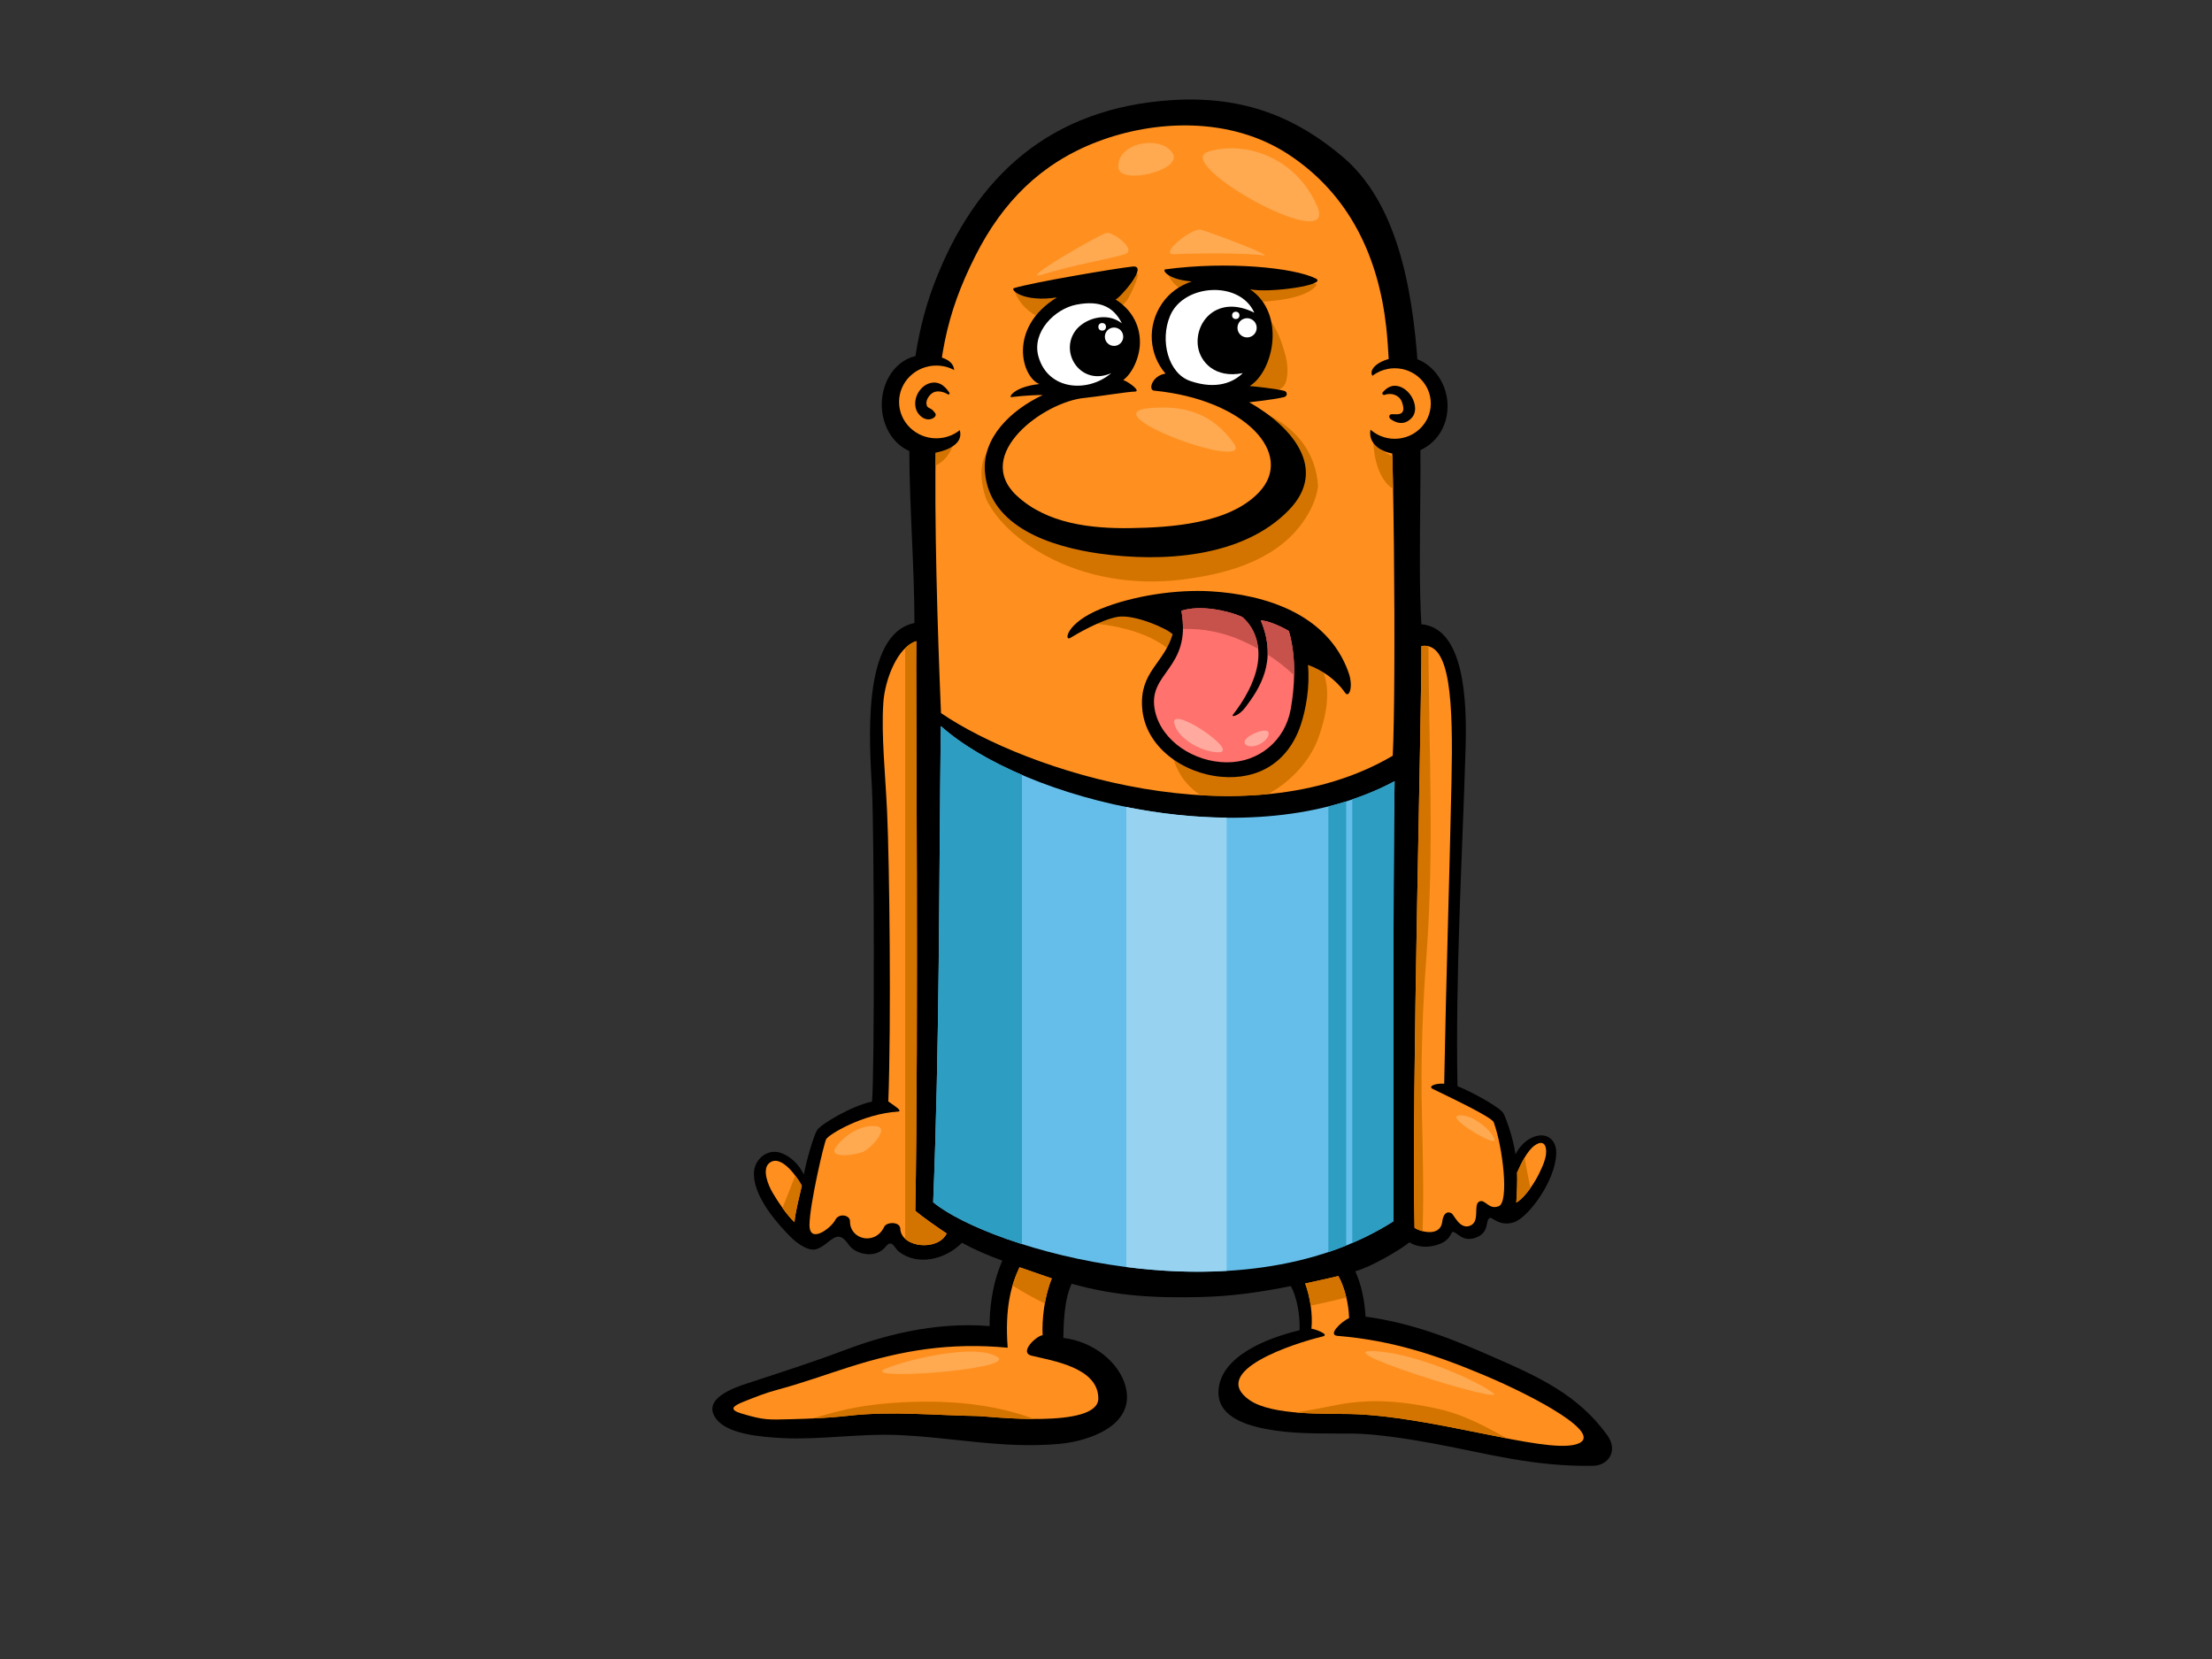 <?xml version="1.0" encoding="utf-8"?>
<!-- Generator: Adobe Illustrator 17.0.0, SVG Export Plug-In . SVG Version: 6.00 Build 0)  -->
<!DOCTYPE svg PUBLIC "-//W3C//DTD SVG 1.1//EN" "http://www.w3.org/Graphics/SVG/1.1/DTD/svg11.dtd">
<svg version="1.1" id="Layer_1" xmlns="http://www.w3.org/2000/svg" xmlns:xlink="http://www.w3.org/1999/xlink" x="0px" y="0px"
	 width="800px" height="600px" viewBox="0 0 800 600" enable-background="new 0 0 800 600" xml:space="preserve">
<rect x="0" y="0" width="800" height="600" fill="#333333" stroke="none"/>
<g>
	<path d="M581.251,519.001c-10.534-14.581-24.895-21.095-41.04-28.16c-14.675-6.424-28.661-12.206-46.326-14.669
		c-0.428-6.317-1.577-11.66-3.732-16.417c5.448-1.41,16.258-7.676,19.576-10.46c3.18,2.039,7.389,2.033,11.136,0.535
		c3.747-1.498,3.879-4.124,4.492-4.271c1.397-0.332,3.43,3.952,8.463,2.024c5.033-1.928,3.19-5.968,4.967-7.108
		c0.789-0.505,3.597,3.359,8.844,1.537c5.247-1.821,15.097-15.204,15.202-25.082c0.049-4.526-3.18-7.348-7.646-5.934
		c-3.099,0.984-5.591,3.51-7.085,6.48c-0.82-5.769-3.255-12.615-4.325-14.758c-1.07-2.142-11.613-7.928-16.661-9.888
		c-0.758-40.777,1.695-81.418,2.932-122.161c0.509-16.745-0.291-43.525-15.991-44.898c-3.026-51.887,9.351-136.819-28.283-168.904
		c-16.689-14.23-35.68-22.31-61.816-20.667c-43.843,2.756-71.305,27.29-86.251,66.826c-14.207,37.578-7.056,80.016-6.982,122.298
		c-19.418,3.974-16.188,43.955-15.357,60.115c0.779,15.15,0.968,102.529,0.007,112.981c-7.154,1.402-18.542,8.176-19.86,10.305
		c-1.318,2.129-4.009,11.544-4.782,16.051c-1.064-1.996-3.106-5.6-7.706-7.58c-5.166-2.223-9.793,1.832-10.277,6.18
		c-1.062,9.516,10.201,20.917,12.995,23.785c2.793,2.869,6.927,5.525,9.607,4.581c5.15-1.812,7.214-8.086,11.546-1.633
		c2.322,3.46,9.718,5.431,13.47,0.708c2.277-2.867,3.175,0.691,4.726,1.875c7.012,5.352,17.002,2.692,22.816-3.225
		c5.033,2.739,9.218,4.451,14.603,6.469c-4.068,9.206-4.653,18.964-4.603,23.661c-20.541-1.693-39.378,3.751-52.622,8.756
		c-11.772,4.449-23.05,8.027-35.013,11.955c-4.855,1.594-16.729,5.647-11.208,12.908c4.143,5.45,15.924,6.518,24.603,6.918
		c12.508,0.58,27.661-1.646,40.159-1.173c20.745,0.783,38.628,5.108,59.402,3.227c10.22-0.928,27.676-6.509,23.821-20.855
		c-2.279-8.48-11.436-16.143-22.483-17.453c0.082-4.59,0.214-13.704,2.997-19.593c16.296,4.532,30.446,5.221,47.285,4.783
		c10.905-0.282,21.476-1.825,31.989-3.939c1.99,3.546,3.383,9.863,3.169,15.966c-11.538,2.745-28.723,9.338-29.336,21.949
		c-0.505,10.378,12.685,13.183,20.68,14.348c9.077,1.323,19.289,0.993,27.82,1.07c8.53,0.077,21.024,2.048,30.085,3.747
		c18.844,3.533,35.291,8.237,56.854,7.922C581.615,530.055,585.428,524.784,581.251,519.001z"/>
	<path fill="#FF8F1E" d="M548.68,423.973c0.043-0.064,0.094-0.115,0.13-0.191c1.346-3.002,3.507-7.568,6.21-9.499
		c3.445-2.461,4.549,0.347,4.07,3.535c-0.633,4.226-5.889,14.239-10.708,17.13C548.596,432.056,548.808,427.066,548.68,423.973z"/>
	<path fill="#FF8F1E" d="M287.33,442.03c-2.728-2.534-5.959-7.37-7.85-10.567c-1.704-2.88-4.034-8.628-1.208-10.869
		c4.379-3.473,10.396,5.737,11.724,8.223C289.215,432.428,287.651,438.116,287.33,442.03z"/>
	<path fill="#FF8F1E" d="M524.951,282.739c-0.77,36.373-1.979,72.837-2.641,109.208c-3.156-0.255-6.024,0.942-4.121,1.885
		c5.178,2.564,21.332,10.105,22.047,12.069c3.328,9.131,5.575,28.83,1.828,30.33c-3.747,1.5-4.956-2.835-7.136-1.631
		c-2.18,1.203,0.497,7.197-3.25,8.698c-3.747,1.5-5.814-4.014-6.713-4.494c-1.892-1.012-3.049,0.543-3.351,2.996
		c-0.749,6.103-8.88,3.313-10.03,2.213c-1.126-47.297,2.643-185.995,2.474-210.359C524.739,231.82,525.554,254.259,524.951,282.739z
		"/>
	<path fill="#FF8F1E" d="M338.445,159.329c0.601-28.715,3.355-45.136,14.354-66.886c9.719-19.22,23.564-33.386,44.144-41.216
		c20.722-7.885,47.981-9.167,68.99,4.577c22.359,14.63,32.646,37.471,35.425,62.552c3.056,27.585,3.556,131.478,2.35,154.969
		c-53.159,31.276-132.662,5.6-163.388-15.435C339.06,227.579,337.845,188.045,338.445,159.329z"/>
	<path fill="#FF8F1E" d="M325.599,444.369c-0.115-2.643-4.951-2.502-5.812-0.68c-3.246,6.869-12.454,4.68-12.379-2.037
		c0.024-2.195-3.999-3.094-5.359-0.377c-1.359,2.716-9.359,8.981-9.284,1.66c0.075-7.321,5.208-29.363,6.038-30.947
		c0.83-1.584,13.058-9.133,25.945-9.961c2.099-0.135-2.088-2.622-3.476-3.664c1.073-28.415,0.422-86.354-0.447-104.909
		c-0.643-13.736-2.129-27.626-1.364-39.208c0.561-8.517,5.158-20.301,11.941-22.387c-0.223,12.597,0.84,141.935-0.368,206.019
		c2.227,2.003,8.119,6.086,11.335,8.232C339.262,452.598,325.901,451.313,325.599,444.369z"/>
	<path fill="#FF8F1E" d="M397.221,505.787c-0.019,11.178-40.141,6.4-43.576,6.345c-15.482-0.246-31.199-1.868-46.647-0.116
		c-6.885,0.781-13.846,1.077-20.768,1.254c-8.431,0.214-9.796,0.4-17.956-2.016c-4.836-1.432-3.245-2.741,0.513-4.246
		c4.775-1.913,7.912-3.193,12.871-4.524c8.423-2.26,16.793-5.294,25.102-7.949c19.555-6.248,36.85-9.052,57.682-7.121
		c-1.071-14.025,1.177-22.591,4.282-29.091c2.782,0.982,10.993,3.817,11.669,4.038c-2.683,6.593-3.58,14.528-3.319,20.556
		c-1.956-0.006-8.808,6.204-3.961,7.387C380.73,492.163,397.24,494.61,397.221,505.787z"/>
	<path fill="#65BEEA" d="M337.493,434.812c2.33-57.325,2.082-114.827,2.764-172.218c30.112,26.917,112.316,47.862,164.118,19.935
		c-0.65,33.168-0.345,153.464-0.426,159.165C447.248,478.005,358.056,451.749,337.493,434.812z"/>
	<path fill="#97D3F1" d="M443.621,295.719c-12.208-0.113-24.494-1.489-36.258-3.856v166.379c11.692,1.506,23.984,2.104,36.258,1.385
		V295.719z"/>
	<path fill="#2D9DC2" d="M369.61,280.248c-11.995-5.161-22.168-11.232-29.353-17.654c-0.682,57.391-0.435,114.893-2.764,172.218
		c5.879,4.842,17.382,10.442,32.117,15.127V280.248z"/>
	<path fill="#2D9DC2" d="M486.874,289.83c-2.127,0.667-4.28,1.278-6.462,1.827v161.179c2.18-0.73,4.331-1.534,6.462-2.392V289.83z"
		/>
	<path fill="#2D9DC2" d="M504.376,282.529c-4.853,2.617-9.995,4.757-15.313,6.548v160.417c5.144-2.204,10.139-4.761,14.887-7.8
		C504.031,435.993,503.726,315.697,504.376,282.529z"/>
	<path fill="#FF8F1E" d="M488.317,511.398c-8.399-0.193-28.267,0.644-36.401-5.031c-15.045-10.496,16.167-20.558,26.444-23.021
		c2.949-0.706-3.496-2.899-4.066-2.782c0.537-5.149-0.462-11.459-2.249-16.381c3.334-0.73,8.651-1.875,11.99-2.677
		c2.035,3.533,3.749,9.636,3.89,15.174c-3.141,1.528-7.796,6.158-4.211,6.452c19.591,1.607,35.547,6.854,53.319,14.348
		c17.773,7.494,44.723,21.754,32.763,24.948C557.836,525.621,517.904,512.078,488.317,511.398z"/>
	<path fill="#D47400" d="M551.43,418.592c-1.057,1.769-1.943,3.676-2.621,5.189c-0.036,0.077-0.086,0.128-0.13,0.191
		c0.128,3.094-0.084,8.083-0.298,10.975c1.734-1.04,3.524-3.009,5.134-5.294C552.722,425.985,552.001,422.298,551.43,418.592z"/>
	<path fill="#D47400" d="M283.012,436.883c1.408,1.965,2.928,3.856,4.318,5.147c0.321-3.914,1.885-9.602,2.666-13.214
		c-0.409-0.766-1.267-2.174-2.384-3.651C286.119,429.084,284.518,432.97,283.012,436.883z"/>
	<path fill="#D47400" d="M514.243,402.305c-0.434-19.182,0.265-38.025,1.686-57.145c2.754-37.095,0.886-74.285,0.67-111.438
		c-0.779-0.191-1.62-0.225-2.54-0.068c0.169,24.364-3.601,163.062-2.474,210.359c0.379,0.362,1.526,0.907,2.912,1.256
		C514.975,430.96,514.57,416.632,514.243,402.305z"/>
	<path fill="#D47400" d="M458.523,287.2c8.296-4.357,15.39-12.187,18.321-20.41c3.111-8.726,5.352-19.708-0.417-27.914
		c-6.375-9.067-19.325-13.976-29.682-16.546c-10.025-2.487-20.335-3.285-30.637-2.587c-6.977,0.475-14.729,1.545-20.43,5.75
		c11.452,1.091,26.354,5.041,32.091,15.315c0.336,0.601,0.054,1.166-0.398,1.451c-4.937,11.998-7.552,30.457,1.877,41.068
		c1.558,1.753,3.227,3.148,4.969,4.25C442.329,288.056,450.481,287.975,458.523,287.2z"/>
	<path fill="#D47400" d="M357.205,162.97c-0.745,1.294-1.296,2.583-1.704,3.865c-0.493,1.943-0.678,4.033-0.48,6.27
		c0.219,2.463,0.783,4.873,1.575,7.218c3.972,8.716,13.377,16.132,21.143,20.41c15.021,8.273,32.598,10.964,49.554,8.91
		c15.57-1.887,32.898-6.488,42.958-19.501c3.154-4.079,5.756-9.064,6.447-14.269c-0.34-6.199-2.572-12.257-6.659-17.07
		c-4.943-5.823-10.862-8.972-17.429-11.311c10.821,7.611,18.966,19.954,9.627,32.389c-8.915,11.87-27.654,13.152-41.148,14.502
		c-18.879,1.889-42.785,3.21-54.648-15.135c-6.041-9.341-5.737-19.577,0.646-26.155c-4.068,2.302-7.57,5.384-9.755,9.225
		C357.355,162.525,357.336,162.742,357.205,162.97z"/>
	<path fill="#D47400" d="M496.634,159.615c0.285,6.355,2.172,14.166,7.194,17.179c-0.075-4.023-0.16-7.977-0.252-11.84
		C500.862,163.807,498.436,161.98,496.634,159.615z"/>
	<path fill="#D47400" d="M339.055,159.925c-0.208,0.066-0.412,0.141-0.623,0.199c-0.052,2.675-0.085,5.467-0.108,8.307
		c4.085-2.016,6.662-6.131,6.923-10.791c-1.785,1.156-3.74,2.013-5.897,2.304C339.245,159.958,339.152,159.936,339.055,159.925z"/>
	<path fill="#D47400" d="M446.491,128.589c-1.487,3.186-2.797,8.029,1.267,9.971c2.917,1.393,6.27,2.275,9.495,2.54
		c3.216,0.263,6.938,0.572,7.928-3.377c0.813-3.242,0.456-6.644-0.443-9.841c-1.143-4.066-2.887-9.105-5.829-12.621
		C453.873,118.318,448.962,123.291,446.491,128.589z"/>
	<path fill="#D47400" d="M431.711,107.067c0.082,0.013,0.161,0.011,0.253,0.049c6.529,2.69,39.027,4.258,44.308-4.26
		c-17.395-5.281-35.877-3.041-53.952-4.571C423.121,102.637,427.679,105.186,431.711,107.067z"/>
	<path fill="#D47400" d="M407.48,99.448c-0.121,0.244-0.33,0.443-0.653,0.518c-5.077,1.173-10.214,1.697-15.372,2.001
		c-0.923,0.154-1.848,0.304-2.772,0.454c-0.105,0.081-0.226,0.148-0.379,0.19c-6.966,1.92-14.109,2.536-21.286,2.966
		c5.976,15.137,30.852,14.671,40.423,3.248c0.683-0.815,3.891-6.97,4.136-9.739C410.216,99.248,408.852,99.369,407.48,99.448z"/>
	<path fill="#D47400" d="M331.035,437.878c1.208-64.084,0.145-193.422,0.368-206.019c-1.46,0.449-2.802,1.387-4.038,2.61v213.528
		c3.782,3.494,12.559,3.22,15.005-1.887C339.154,443.964,333.261,439.881,331.035,437.878z"/>
	<path fill="#D47400" d="M377.877,471.432c0.542-3.099,1.353-6.212,2.516-9.071c-0.677-0.221-8.887-3.056-11.669-4.038
		c-0.947,1.983-1.812,4.16-2.531,6.623C370.007,467.263,373.909,469.557,377.877,471.432z"/>
	<path fill="#D47400" d="M335.424,506.927c-11.221,0.021-22.653,0.92-33.528,3.805c-2.763,0.732-5.504,1.515-8.244,2.275
		c4.46-0.199,8.919-0.49,13.347-0.991c15.448-1.752,31.165-0.13,46.647,0.116c1.569,0.024,10.804,1.033,20.37,1.057
		C361.771,508.629,348.304,506.904,335.424,506.927z"/>
	<path fill="#D47400" d="M486.902,469.238c-0.719-3.009-1.736-5.771-2.867-7.732c-3.34,0.802-8.656,1.947-11.99,2.677
		c0.888,2.444,1.579,5.228,1.986,8.044C478.345,471.282,482.657,470.344,486.902,469.238z"/>
	<path fill="#D47400" d="M520.868,509.701c-12.242-2.814-24.506-4.055-36.898-1.676c-5.103,0.98-10.184,2.029-15.3,2.795
		c7.468,0.655,15.18,0.475,19.648,0.578c17.966,0.413,39.739,5.564,56.755,8.836C537.351,515.94,529.562,511.701,520.868,509.701z"
		/>
	<path d="M523.541,146.851c0,9.557-6.595,16.229-14.574,17.305c-7.156,0.967-15.167-2.671-13.081-9.672
		c-0.955-2.301-1.49-4.894-1.49-7.633c0-3.79,1.025-7.295,2.765-10.147c-3.602-2.521,1.736-7.708,11.08-7.618
		C516.289,129.167,523.541,137.292,523.541,146.851z"/>
	<ellipse fill="#FF8F1E" cx="504.414" cy="145.941" rx="13.056" ry="12.753"/>
	<path d="M318.9,146.305c0,9.861,6.731,17.851,15.034,17.851c5.582,0,15.344-2.549,13.047-8.975
		c1.263-2.613,1.986-5.645,1.986-8.876c0-4.202-1.89-8.103-3.935-11.149c0.908-5.621-6.333-6.704-11.099-6.704
		C325.631,128.452,318.9,136.447,318.9,146.305z"/>
	<ellipse fill="#FF8F1E" cx="338.632" cy="145.366" rx="13.468" ry="13.154"/>
	<path d="M343.369,142.032c-1.457-2.095-3.189-3.892-5.993-3.657c-2.28,0.188-4.201,1.757-5.314,3.677
		c-1.032,1.78-1.399,4.048-0.728,6.011c0.908,2.664,4.092,4.843,6.623,2.829c0.423-0.336,0.64-0.982,0.272-1.455
		c-0.63-0.805-0.975-1.28-1.83-1.703c-0.098-0.047-0.718-0.372-0.576-0.265c-0.085-0.064-0.558-0.588-0.389-0.357
		c-0.265-0.36-0.146-0.18-0.237-0.423c-0.28-0.755-0.158-1.631,0.198-2.41c0.519-1.134,1.474-2.037,2.292-2.405
		c1.487-0.665,3.672-0.199,5.143,0.759C343.185,142.866,343.595,142.357,343.369,142.032z"/>
	<path d="M510.943,144.259c-0.952-1.996-2.69-3.801-4.834-4.479c-2.485-0.79-4.414,0.242-6.039,2.121
		c-0.405,0.469,0.178,1.102,0.698,0.907c2.349-0.877,5.277,0.008,6.223,2.503c2.221,5.861-2.758,4.245-3.895,4.526
		c-0.893,0.223-0.77,1.295-0.173,1.729c2.692,1.937,5.493,1.992,7.734-0.546C512.33,149.125,511.936,146.339,510.943,144.259z"/>
	<path d="M437.951,213.86c-12.55-0.76-28.27,1.62-39.888,6.358c-12.682,5.172-13.182,11.848-11.013,10.513
		c2.169-1.335,11.113-6.601,17.154-7.639c6.041-1.038,18.057,4.301,19.893,6.304c-3.171,10.68-12.016,13.516-11.015,26.699
		c1.062,13.986,14.717,23.605,28.59,24.844c13.295,1.188,24.14-5.153,28.717-18.636c1.915-5.636,3.417-14.097,2.651-21.82
		c4.956,1.761,9.961,5.099,13.466,10.105c1.363,1.947,3.118-2.089,1.168-7.509C480.164,222.219,457.963,215.07,437.951,213.86z"/>
	<path fill="#FF726D" d="M466.815,256.429c-1.994,11.36-11.461,19.368-23.245,19.278c-11.823-0.09-23.426-7.755-25.816-18.444
		c-3.171-14.183,13.35-15.018,9.511-36.378c6.676-2.168,16.52-0.167,21.985,2.223c5.382,4.62,6.582,11.487,5.549,17.301
		c-1.16,6.524-4.798,12.831-8.927,18.122c-0.706,0.905,2.086,0.569,4.588-2.769c4.778-6.371,11.847-16.52,5.506-31.371
		c2.861,0.026,8.01,2.503,10.179,3.837C468.985,238.071,468.202,248.526,466.815,256.429z"/>
	<path fill="#C7524C" d="M468.031,244.225c0.107-5.182-0.349-10.673-1.885-15.998c-2.168-1.335-7.318-3.811-10.179-3.837
		c1.941,4.549,2.617,8.651,2.495,12.343C461.876,238.931,465.092,241.437,468.031,244.225z"/>
	<path fill="#C7524C" d="M427.833,227.479c7.181-0.242,14.298,1.175,20.911,4.042c2.136,0.925,4.228,1.971,6.266,3.118
		c-0.4-4.192-2.091-8.384-5.76-11.532c-5.465-2.39-15.309-4.391-21.985-2.223C427.707,223.34,427.87,225.514,427.833,227.479z"/>
	<path d="M475.873,100.735c-7.766-3.937-31.918-6.34-54.414-3.319c-1.21,0.163,0.635,3.655,9.554,4.38
		c-4.252,1.425-8.074,4.053-10.728,7.935c-5.705,8.348-4.598,18.692,1.253,25.4c-4.784,0.649-6.449,5.93-4.117,6.156
		c32.708,3.171,51.102,22.822,37.903,36.767c-10.738,11.345-31.779,12.719-46.367,12.942c-14.336,0.218-30.332-1.551-41.263-11.752
		c-16.012-14.943,9.979-34.069,24.68-35.346c3.364-0.293,15.703-2.277,18.039-2.277c2.336,0-1.812-3.315-4.172-4.171
		c3.338-2.504,5.98-8.247,6.032-13.535c0.069-6.909-3.609-12.375-8.832-15.6c1.3-0.191,12.312-12.584,6.138-11.915
		c-6.174,0.668-35.92,5.69-42.862,7.81c-1.508,0.46,3.146,5.206,15.537,3.364c-17.898,11.02-12.725,28.875-6.34,31.313
		c-9.388,1.066-11.099,4.845-10.223,4.738c5.507-0.668,10.326-0.813,11.422-0.749c-11.648,5.521-21.997,15.501-20.877,28.015
		c1.794,20.021,24.595,26.941,41.334,29.308c22.557,3.19,51.874,1.616,68.652-15.813c14.031-14.573,1.447-29.883-14.425-38.899
		c0.379-0.077,8.776-0.912,12.621-1.875c1.284-0.321,1.295-1.928,0.011-2.264c-3.447-0.897-12.032-1.701-12.467-1.729
		c8.679-5.339,13.184-26.198,0.135-34.991C459.172,106.088,480.407,103.031,475.873,100.735z"/>
	<path fill="#FFFFFF" d="M375.564,128.932c-2.484-8.827,5.858-17.2,13.685-18.745c8.983-1.774,13.68,1.153,16.492,6.736
		c-5.84-4.506-13.862-1.391-16.839,2.733c-5.856,8.114,2.154,20.126,13,15.289C393.559,142.12,379.041,141.287,375.564,128.932z"/>
	<path fill="#FFFFFF" d="M453.633,113.086c-13.35-6.676-21.724,3.336-20.358,12.349c0.834,5.506,6.174,11.514,16.186,9.51
		c-3.171,3.171-9.345,6.174-19.023,2.835c-7.939-2.739-11.061-14.66-7.227-23.637C428.154,102.566,448.459,101.405,453.633,113.086z
		"/>
	<circle fill="#FFFFFF" cx="451.025" cy="118.558" r="3.477"/>
	<circle fill="#FFFFFF" cx="446.935" cy="114.06" r="1.33"/>
	<circle fill="#FFFFFF" cx="402.911" cy="121.78" r="3.324"/>
	<circle fill="#FFFFFF" cx="398.616" cy="118.202" r="1.381"/>
	<path fill="#FFA99F" d="M424.756,261.896c1.714,5.882,10.5,10.19,15.921,10.19C448.954,272.086,422.526,254.253,424.756,261.896z"
		/>
	<path fill="#FFA99F" d="M450.865,269.538c2.609,1.522,8.277-1.59,7.96-4.457C458.508,262.215,447.045,267.308,450.865,269.538z"/>
	<path fill="#FFA950" d="M415.694,147.598c12.85-1.147,22.804,1.935,30.534,12.756C453.957,171.175,394.051,149.53,415.694,147.598z
		"/>
	<path fill="#FFA950" d="M436.953,54.839c12.366-3.888,31.304,1.16,39.422,19.712C484.492,93.102,423.425,59.091,436.953,54.839z"/>
	<path fill="#FFA950" d="M404.485,60.636c-0.773-9.276,15.847-11.983,19.712-5.026C427.581,61.703,405.016,67.011,404.485,60.636z"
		/>
	<path fill="#FFA950" d="M377.044,99.286c12.152-3.74,25.123-5.799,29.761-7.344c4.638-1.545-4.251-8.116-6.571-7.729
		C397.914,84.6,366.994,102.378,377.044,99.286z"/>
	<path fill="#FFA950" d="M424.97,91.942c7.727-0.454,26.28-0.387,31.693,0.387c5.412,0.774-19.325-8.502-22.417-9.276
		C431.154,82.28,418.399,92.329,424.97,91.942z"/>
	<path fill="#FFA950" d="M527.394,403.469c5.322-0.969,13.141,6.571,13.141,8.889C540.535,414.676,523.141,404.242,527.394,403.469z
		"/>
	<path fill="#FFA950" d="M302.448,414.676c3.803-5.071,10.049-8.117,14.687-7.344c4.638,0.774-2.319,8.119-5.025,9.278
		C309.405,417.768,298.969,419.313,302.448,414.676z"/>
	<path fill="#FFA950" d="M321,494.685c11.342-4.214,32.853-8.502,39.81-3.865C367.767,495.456,307.472,499.71,321,494.685z"/>
	<path fill="#FFA950" d="M499.951,488.886c12.317,1.369,31.308,8.891,39.81,14.688C548.263,509.371,472.122,485.794,499.951,488.886
		z"/>
</g>
</svg>
